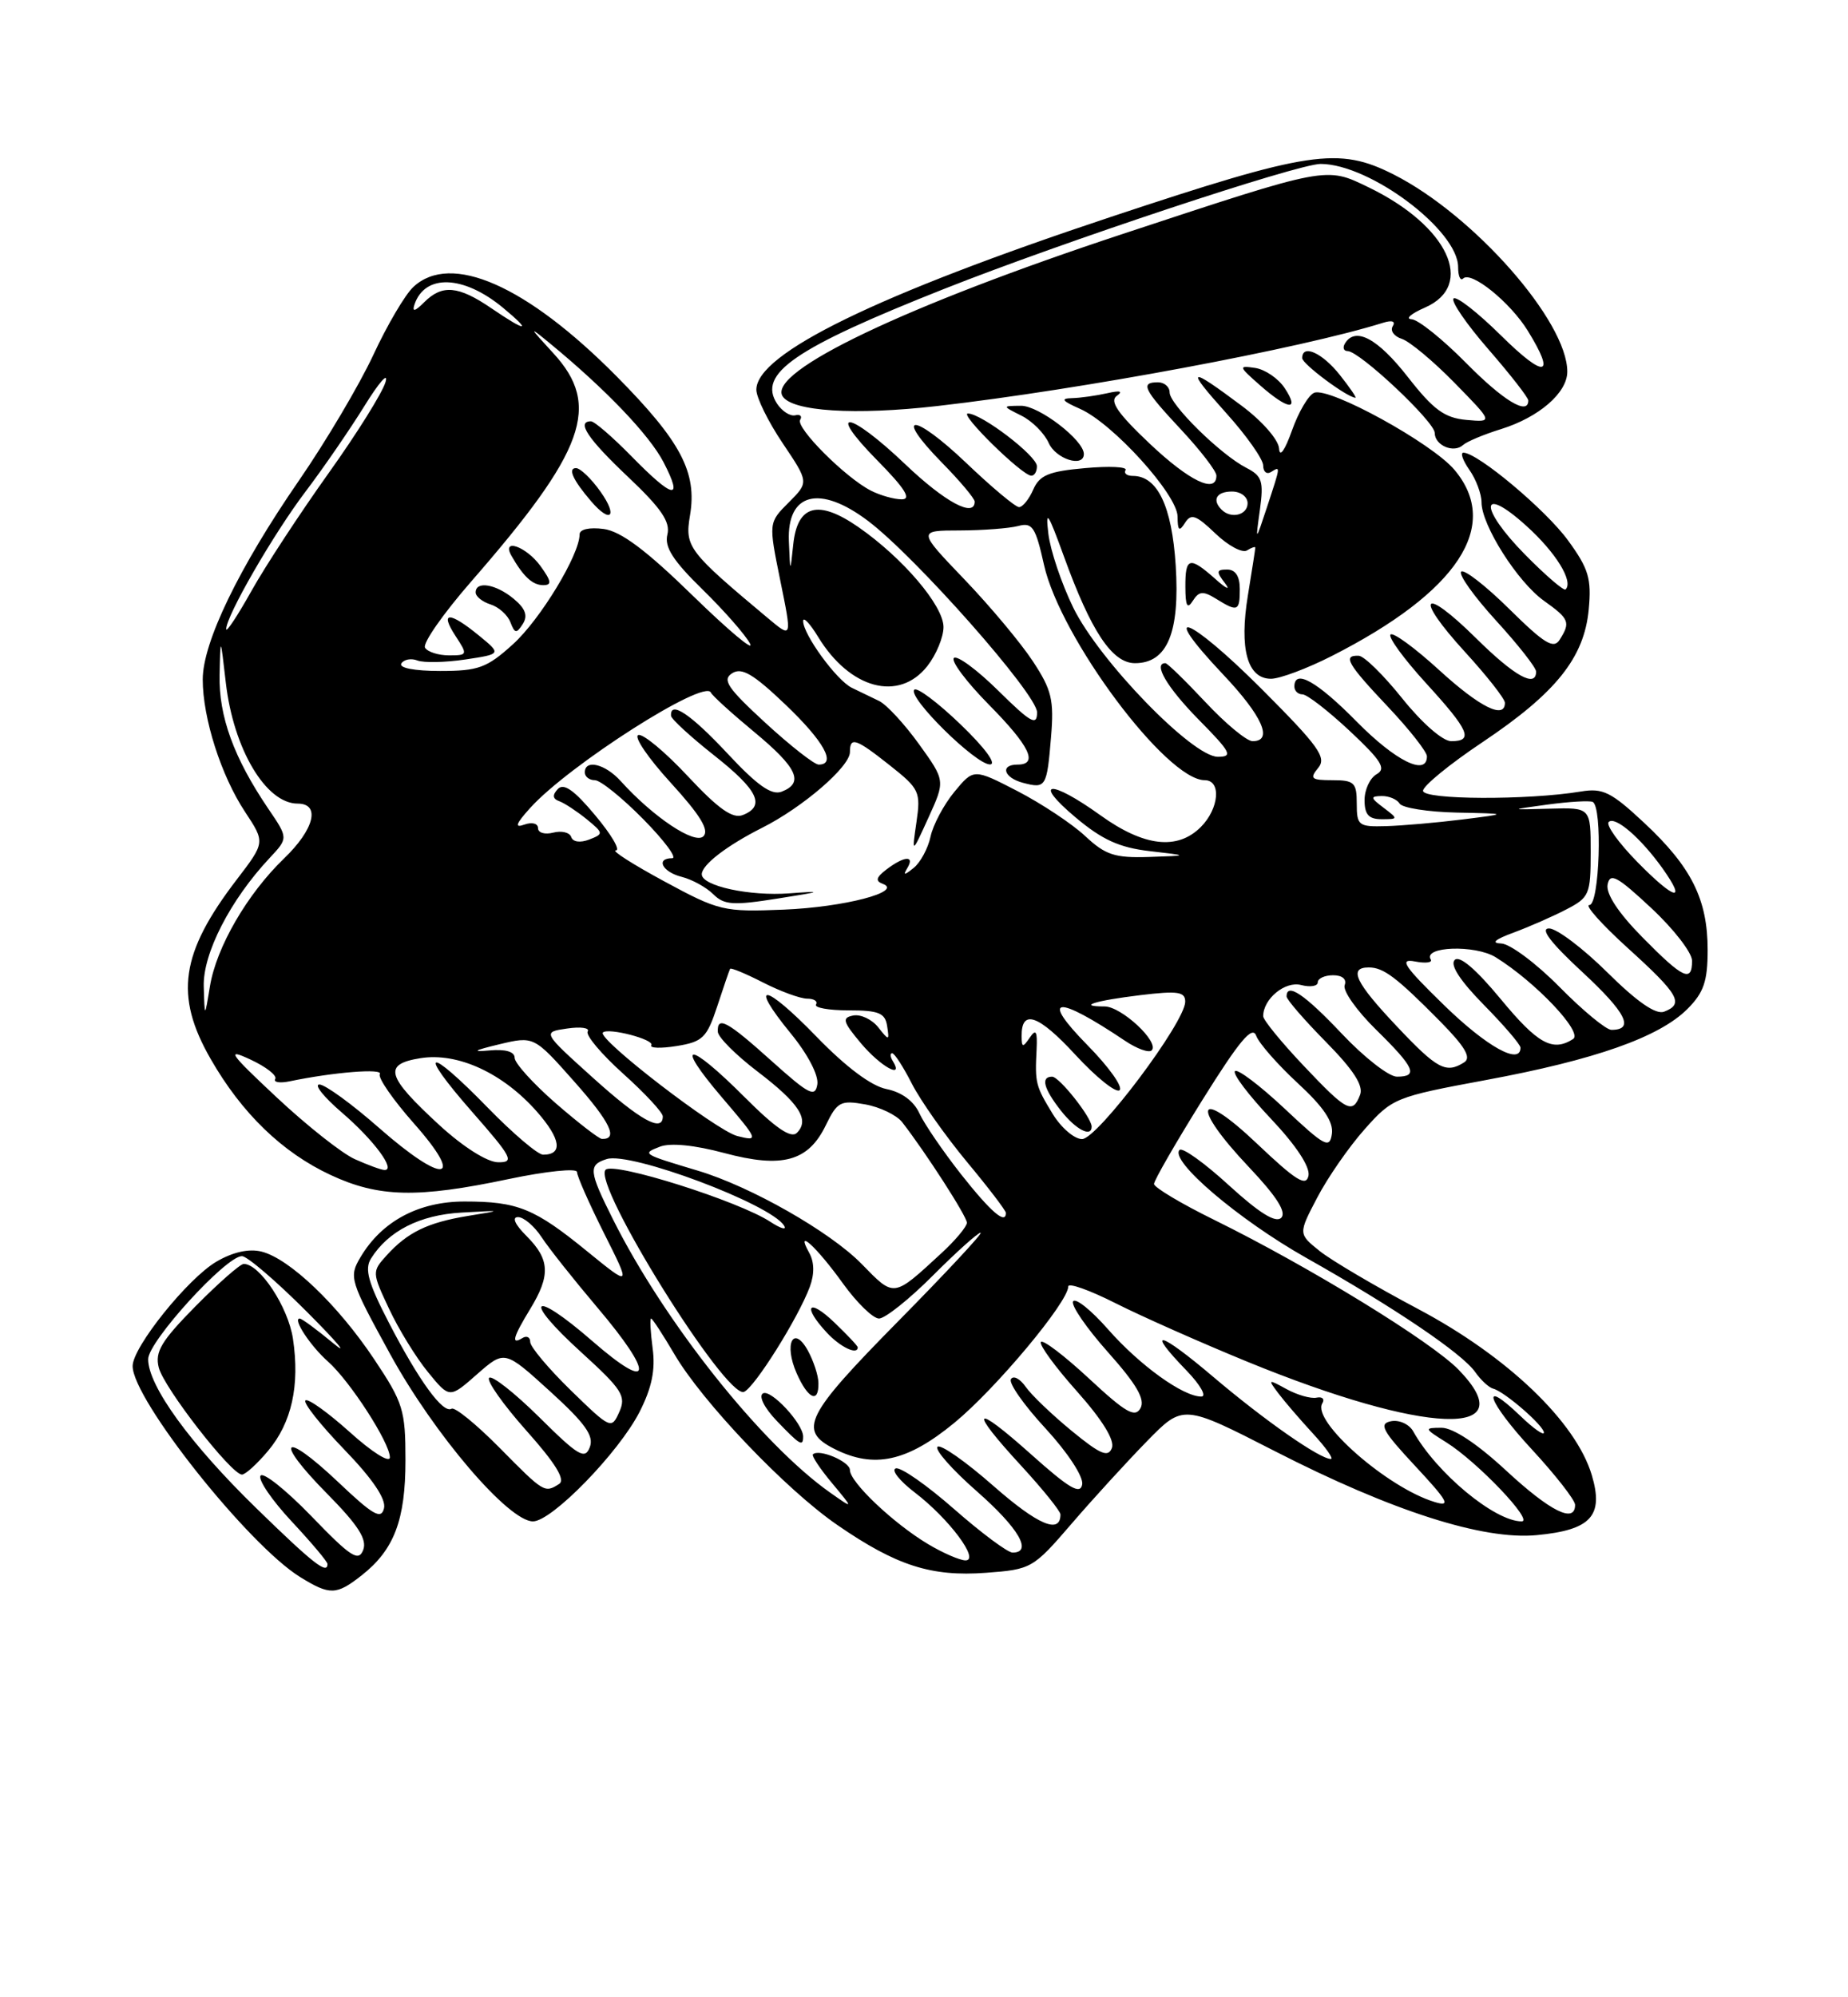 <?xml version="1.0" encoding="UTF-8" standalone="no"?>
<!DOCTYPE svg PUBLIC "-//W3C//DTD SVG 1.1//EN" "http://www.w3.org/Graphics/SVG/1.1/DTD/svg11.dtd" >
<svg xmlns="http://www.w3.org/2000/svg" xmlns:xlink="http://www.w3.org/1999/xlink" version="1.1" viewBox="0 0 237 256">
 <g >
 <path fill="currentColor"
d=" M 46.39 201.91 C 50.55 198.64 52.00 194.82 52.00 187.16 C 52.00 180.73 51.71 179.79 47.99 174.22 C 43.33 167.24 37.13 161.32 33.54 160.42 C 31.93 160.02 29.88 160.47 27.77 161.70 C 24.09 163.85 17.01 172.66 17.01 175.09 C 16.99 179.34 31.85 198.04 38.50 202.14 C 42.31 204.49 43.14 204.47 46.39 201.91 Z  M 137.40 195.33 C 140.16 192.12 144.52 187.36 147.08 184.74 C 151.73 179.98 151.73 179.98 163.50 186.00 C 178.49 193.67 190.21 197.43 197.10 196.76 C 204.05 196.10 205.70 194.29 204.14 189.06 C 202.09 182.23 193.32 173.85 181.89 167.79 C 176.41 164.89 170.71 161.53 169.22 160.33 C 166.50 158.14 166.50 158.14 168.93 153.50 C 170.26 150.95 172.99 147.01 175.00 144.75 C 178.56 140.74 178.92 140.59 190.57 138.43 C 204.57 135.84 212.78 132.94 216.40 129.33 C 218.50 127.23 219.00 125.78 219.00 121.76 C 219.00 115.30 216.94 111.15 210.91 105.51 C 206.63 101.51 205.57 100.98 202.75 101.45 C 195.93 102.58 182.50 102.52 182.50 101.36 C 182.50 100.73 185.93 97.93 190.12 95.13 C 199.55 88.82 203.17 84.30 203.75 78.11 C 204.12 74.17 203.74 72.89 201.09 69.26 C 198.24 65.35 189.57 58.08 187.69 58.02 C 187.25 58.01 187.59 59.00 188.44 60.22 C 189.30 61.44 190.00 63.32 190.00 64.38 C 190.00 67.31 194.62 74.59 198.00 77.00 C 201.27 79.33 201.44 79.76 200.02 82.00 C 199.25 83.23 198.06 82.50 193.56 78.06 C 190.53 75.07 187.75 72.91 187.39 73.27 C 187.03 73.64 189.05 76.46 191.87 79.55 C 194.69 82.63 197.00 85.57 197.00 86.08 C 197.00 88.21 194.23 86.67 189.31 81.81 C 182.40 74.99 181.28 76.34 187.87 83.55 C 190.69 86.63 193.00 89.57 193.00 90.08 C 193.00 92.25 189.78 90.65 184.55 85.87 C 181.46 83.05 178.66 81.00 178.33 81.33 C 178.00 81.66 180.05 84.46 182.87 87.55 C 188.43 93.63 189.02 95.00 186.11 95.00 C 185.03 95.00 182.37 92.68 179.86 89.55 C 177.46 86.55 174.94 84.07 174.25 84.05 C 172.15 83.97 172.80 85.09 178.00 90.59 C 180.75 93.50 183.00 96.36 183.00 96.94 C 183.00 99.53 178.99 97.56 174.00 92.50 C 168.90 87.33 166.00 85.70 166.00 88.00 C 166.00 88.55 166.47 89.00 167.04 89.00 C 167.62 89.00 170.34 91.11 173.09 93.68 C 177.17 97.50 177.81 98.53 176.55 99.23 C 175.70 99.71 175.00 101.20 175.00 102.55 C 175.00 104.40 175.53 105.00 177.19 105.00 C 179.33 105.00 179.34 104.97 177.44 103.53 C 175.74 102.25 175.71 102.06 177.19 102.03 C 178.12 102.01 179.16 102.45 179.50 103.00 C 179.84 103.55 183.13 104.07 186.81 104.15 C 193.50 104.29 193.50 104.29 187.50 105.04 C 184.20 105.45 179.81 105.83 177.75 105.89 C 174.23 105.99 174.00 105.82 174.00 103.00 C 174.00 100.31 173.68 100.00 170.88 100.00 C 168.16 100.00 167.92 99.80 169.05 98.43 C 170.17 97.09 169.15 95.67 161.72 88.23 C 152.41 78.93 148.32 77.41 156.84 86.43 C 161.91 91.78 163.33 95.00 160.64 95.00 C 159.89 95.00 157.17 92.75 154.60 90.00 C 152.02 87.25 149.71 85.00 149.46 85.00 C 147.84 85.00 149.67 88.11 153.71 92.22 C 157.88 96.44 158.16 97.00 156.18 97.00 C 152.92 97.00 140.96 84.67 137.64 77.88 C 136.15 74.83 134.71 70.57 134.45 68.42 C 134.06 65.18 134.40 65.69 136.44 71.31 C 139.93 80.94 142.63 85.00 145.56 85.00 C 149.70 85.00 151.33 81.08 150.78 72.47 C 150.29 64.87 148.44 61.00 145.29 61.00 C 144.51 61.00 144.09 60.66 144.35 60.25 C 144.60 59.83 142.27 59.72 139.16 60.00 C 134.51 60.41 133.32 60.90 132.51 62.75 C 131.97 63.99 131.15 65.00 130.69 65.00 C 130.23 65.00 127.18 62.45 123.92 59.34 C 117.13 52.87 114.47 52.84 120.81 59.31 C 123.12 61.66 125.00 63.90 125.00 64.29 C 125.00 66.41 121.18 64.35 116.09 59.50 C 108.88 52.63 105.80 52.20 112.50 59.00 C 116.06 62.61 116.93 64.00 115.65 64.00 C 114.67 64.00 112.89 63.50 111.68 62.88 C 108.41 61.21 102.01 54.80 102.62 53.81 C 102.91 53.34 102.62 53.07 101.98 53.23 C 101.34 53.38 100.30 52.71 99.66 51.75 C 97.13 47.90 101.85 44.65 121.03 37.05 C 136.31 31.00 166.46 21.00 169.38 21.01 C 175.71 21.04 187.00 29.52 187.00 34.24 C 187.00 35.39 187.29 36.05 187.64 35.70 C 188.65 34.68 193.67 38.73 195.93 42.39 C 199.59 48.31 198.15 48.58 192.52 43.02 C 189.51 40.05 186.76 37.90 186.41 38.26 C 186.06 38.61 188.07 41.54 190.89 44.78 C 193.70 48.01 196.00 50.96 196.00 51.33 C 196.00 53.30 192.82 51.38 188.00 46.50 C 185.01 43.48 181.88 40.96 181.03 40.92 C 180.19 40.87 180.96 40.20 182.75 39.42 C 189.28 36.56 185.72 28.95 175.54 24.02 C 170.00 21.34 170.43 21.26 144.00 29.98 C 116.17 39.17 98.42 47.63 100.36 50.78 C 101.57 52.74 109.67 53.25 120.22 52.04 C 138.72 49.92 166.85 44.67 177.38 41.37 C 178.53 41.01 179.01 41.18 178.61 41.82 C 178.26 42.39 178.78 43.11 179.77 43.43 C 180.76 43.74 183.81 46.28 186.54 49.07 C 191.50 54.13 191.50 54.13 188.05 53.82 C 185.25 53.56 183.83 52.52 180.55 48.32 C 176.68 43.37 173.83 41.85 172.50 44.00 C 172.16 44.55 172.31 45.00 172.83 45.00 C 174.36 45.00 184.00 54.06 184.00 55.49 C 184.00 57.09 186.44 58.13 187.63 57.04 C 188.11 56.60 190.30 55.68 192.50 55.00 C 197.38 53.48 201.00 50.34 201.00 47.64 C 201.00 41.18 189.02 27.58 178.76 22.38 C 171.65 18.78 167.98 19.33 142.50 27.79 C 112.51 37.75 97.00 45.31 97.00 49.95 C 97.00 50.97 98.52 54.05 100.37 56.80 C 103.74 61.81 103.74 61.81 101.15 64.40 C 98.56 66.99 98.56 66.99 100.07 74.41 C 101.58 81.82 101.58 81.82 98.54 79.28 C 88.24 70.67 87.81 70.11 88.49 66.06 C 89.42 60.54 87.33 56.58 79.07 48.23 C 67.52 36.57 57.81 32.30 53.01 36.78 C 51.96 37.75 49.64 41.69 47.86 45.53 C 46.07 49.36 41.79 56.59 38.34 61.59 C 30.64 72.75 26.00 82.33 26.00 87.09 C 26.00 92.05 28.36 99.44 31.44 104.08 C 34.01 107.97 34.01 107.97 30.36 112.74 C 23.15 122.15 22.35 127.60 27.01 135.72 C 31.01 142.70 36.21 147.72 42.40 150.60 C 48.57 153.48 53.53 153.59 65.25 151.12 C 70.06 150.11 74.00 149.71 74.00 150.22 C 74.00 150.74 75.56 154.27 77.46 158.06 C 80.93 164.96 80.93 164.96 75.33 160.41 C 68.54 154.87 66.39 154.00 59.58 154.00 C 53.69 154.00 48.96 156.53 46.23 161.14 C 44.72 163.69 44.85 164.11 50.08 173.64 C 55.71 183.88 65.22 195.00 68.35 195.00 C 70.77 195.00 79.35 186.19 82.02 180.97 C 83.60 177.87 84.07 175.57 83.70 172.83 C 83.42 170.72 83.33 169.00 83.50 169.00 C 83.67 169.00 85.01 171.06 86.49 173.57 C 90.08 179.70 100.79 190.93 107.38 195.46 C 114.96 200.68 119.42 202.11 126.44 201.59 C 132.26 201.16 132.49 201.03 137.40 195.33 Z  M 170.78 84.09 C 186.97 75.87 192.56 67.39 186.53 60.22 C 183.66 56.81 170.52 49.59 168.55 50.34 C 167.82 50.62 166.53 52.80 165.69 55.18 C 164.78 57.73 164.11 58.68 164.04 57.50 C 163.97 56.37 161.89 53.98 159.23 52.00 C 152.37 46.87 151.97 47.06 157.26 52.95 C 159.87 55.84 162.00 58.87 162.00 59.67 C 162.00 60.47 162.45 60.84 163.00 60.50 C 164.25 59.73 164.26 59.61 162.49 65.00 C 161.00 69.50 161.00 69.50 161.58 65.33 C 162.08 61.67 161.86 61.00 159.83 59.96 C 156.53 58.27 150.00 51.84 150.00 50.30 C 150.00 49.58 149.32 49.00 148.50 49.00 C 146.19 49.00 146.64 49.90 151.50 55.10 C 153.97 57.75 156.00 60.38 156.00 60.96 C 156.00 63.34 152.54 61.68 147.41 56.83 C 143.34 52.98 142.27 51.42 143.22 50.74 C 144.07 50.14 143.66 50.02 142.00 50.40 C 140.62 50.71 138.60 51.00 137.50 51.03 C 135.96 51.07 136.20 51.38 138.50 52.40 C 142.70 54.24 151.00 63.40 151.02 66.21 C 151.03 68.02 151.23 68.19 151.97 67.02 C 152.75 65.78 153.39 66.00 155.87 68.38 C 157.50 69.94 159.32 70.92 159.92 70.55 C 160.51 70.18 161.00 70.02 160.99 70.19 C 160.99 70.36 160.56 73.11 160.04 76.30 C 158.91 83.17 159.97 87.00 163.00 87.00 C 164.13 87.00 167.63 85.69 170.78 84.09 Z  M 155.96 76.75 C 158.73 78.47 159.00 78.36 159.00 75.50 C 159.00 73.86 158.44 73.00 157.38 73.00 C 155.99 73.00 155.95 73.25 157.10 74.75 C 157.84 75.71 157.30 75.49 155.91 74.25 C 152.54 71.26 152.00 71.40 152.02 75.25 C 152.03 77.70 152.27 78.13 152.98 77.00 C 153.77 75.76 154.29 75.72 155.96 76.75 Z  M 132.98 59.75 C 132.96 58.41 125.87 53.00 124.13 53.00 C 122.97 53.00 131.05 60.93 132.25 60.97 C 132.66 60.99 132.99 60.44 132.98 59.75 Z  M 139.00 58.19 C 139.00 56.41 133.24 52.00 130.95 52.01 C 128.50 52.03 128.50 52.03 131.00 53.28 C 132.38 53.97 133.94 55.54 134.49 56.77 C 135.41 58.85 139.00 59.98 139.00 58.19 Z  M 164.76 49.75 C 163.94 48.51 162.24 47.35 160.97 47.16 C 158.80 46.84 158.83 46.95 161.59 49.38 C 165.20 52.55 166.73 52.73 164.76 49.75 Z  M 171.83 48.06 C 169.57 45.21 167.00 44.06 167.00 45.90 C 167.00 46.65 172.75 50.93 173.83 50.98 C 174.01 50.99 173.11 49.67 171.83 48.06 Z  M 32.87 193.31 C 24.40 185.07 19.00 177.63 19.00 174.21 C 19.00 171.95 28.97 161.00 31.03 161.00 C 31.69 161.00 35.45 164.22 39.37 168.15 C 43.29 172.08 44.80 173.88 42.72 172.15 C 40.63 170.42 38.71 169.00 38.43 169.00 C 37.49 169.00 39.81 172.52 42.06 174.51 C 44.88 177.01 50.00 184.93 50.00 186.79 C 50.00 187.57 47.72 186.14 44.86 183.56 C 42.03 181.02 39.47 179.19 39.17 179.50 C 38.86 179.80 41.10 182.63 44.14 185.78 C 47.77 189.53 49.53 192.13 49.25 193.31 C 48.90 194.81 47.86 194.22 43.36 189.95 C 36.22 183.20 35.03 184.45 41.95 191.45 C 45.93 195.48 47.10 197.30 46.58 198.66 C 45.98 200.21 44.99 199.57 39.94 194.34 C 36.67 190.96 33.73 188.62 33.41 189.15 C 33.08 189.67 34.89 192.31 37.41 195.01 C 39.93 197.71 42.00 200.16 42.00 200.46 C 42.00 201.85 40.20 200.45 32.87 193.31 Z  M 34.37 185.97 C 37.41 182.36 38.47 177.59 37.57 171.59 C 36.96 167.53 33.32 162.00 31.26 162.00 C 30.81 162.00 28.03 164.44 25.09 167.41 C 20.69 171.87 19.85 173.26 20.36 175.28 C 21.00 177.86 29.67 189.00 31.03 189.00 C 31.47 189.00 32.97 187.64 34.37 185.97 Z  M 119.00 197.90 C 114.56 195.24 109.00 189.97 109.00 188.42 C 109.00 187.33 105.02 185.65 104.25 186.41 C 104.07 186.60 105.17 188.26 106.71 190.10 C 109.50 193.45 109.50 193.45 106.46 191.31 C 97.63 185.08 85.21 169.46 78.61 156.28 C 75.51 150.10 75.43 149.31 77.81 148.56 C 80.86 147.59 98.86 154.34 100.56 157.10 C 100.94 157.71 100.14 157.48 98.79 156.60 C 94.75 153.95 78.72 148.88 77.67 149.93 C 75.90 151.70 93.09 179.29 95.41 178.40 C 96.75 177.88 102.36 168.95 103.85 164.95 C 104.47 163.28 104.44 161.76 103.77 160.56 C 101.91 157.23 104.74 159.82 108.13 164.54 C 109.90 166.99 111.97 169.00 112.73 169.00 C 113.50 169.00 116.61 166.53 119.63 163.50 C 122.66 160.47 125.41 158.00 125.76 158.00 C 126.11 158.00 121.31 163.15 115.11 169.43 C 103.28 181.43 102.32 183.34 107.01 185.71 C 112.09 188.28 116.34 187.35 122.40 182.36 C 127.73 177.98 137.00 166.88 137.00 164.89 C 137.00 164.38 139.72 165.35 143.05 167.03 C 146.38 168.71 154.00 172.09 159.98 174.54 C 182.83 183.89 195.61 184.38 187.07 175.57 C 183.56 171.95 167.89 162.35 155.75 156.37 C 151.49 154.28 148.00 152.19 148.00 151.75 C 148.00 151.30 150.80 146.44 154.22 140.96 C 158.96 133.37 160.61 131.41 161.10 132.75 C 161.46 133.73 163.87 136.46 166.44 138.84 C 169.74 141.88 171.03 143.79 170.81 145.33 C 170.53 147.28 169.90 146.94 164.74 142.09 C 161.57 139.12 158.71 136.96 158.38 137.29 C 158.05 137.62 160.12 140.36 162.98 143.38 C 166.22 146.81 168.03 149.55 167.81 150.69 C 167.51 152.14 166.22 151.34 161.22 146.60 C 153.45 139.22 152.61 141.60 160.17 149.59 C 163.72 153.34 165.02 155.38 164.31 156.09 C 163.61 156.79 161.50 155.48 157.61 151.93 C 154.49 149.07 151.64 147.03 151.28 147.39 C 149.93 148.73 158.83 156.32 167.50 161.21 C 178.87 167.62 187.50 173.46 189.19 175.86 C 189.91 176.89 190.95 177.85 191.50 177.99 C 192.95 178.36 198.00 182.74 198.00 183.62 C 198.00 184.04 196.65 183.09 195.01 181.51 C 189.66 176.38 190.75 179.61 196.45 185.77 C 199.50 189.07 202.00 192.27 202.00 192.88 C 202.00 195.31 198.84 193.74 193.17 188.50 C 189.45 185.05 186.35 183.00 184.87 183.00 C 182.60 183.01 182.63 183.09 185.50 184.88 C 189.46 187.36 196.75 195.00 195.15 195.00 C 191.70 195.00 184.22 188.80 181.24 183.46 C 180.72 182.54 179.45 181.96 178.40 182.16 C 176.79 182.48 177.27 183.37 181.50 187.91 C 185.71 192.43 186.11 193.16 184.00 192.52 C 177.94 190.70 168.18 182.14 169.58 179.87 C 169.92 179.32 169.59 178.99 168.85 179.14 C 168.11 179.30 166.38 178.80 165.00 178.05 C 162.62 176.74 162.57 176.76 163.95 178.59 C 164.74 179.64 166.74 181.96 168.39 183.75 C 170.04 185.54 171.07 187.00 170.68 187.00 C 169.26 187.00 162.21 182.08 155.66 176.53 C 148.64 170.57 146.80 170.13 152.20 175.70 C 153.95 177.52 154.79 179.00 154.06 179.00 C 151.72 179.00 146.17 175.00 142.11 170.39 C 139.95 167.93 137.93 166.31 137.62 166.80 C 137.32 167.29 139.34 170.22 142.10 173.32 C 145.78 177.45 146.89 179.37 146.26 180.50 C 145.56 181.75 144.35 181.05 139.66 176.69 C 136.49 173.75 133.72 171.64 133.49 172.01 C 133.26 172.38 135.35 175.24 138.14 178.36 C 141.37 181.99 142.98 184.60 142.60 185.59 C 142.12 186.84 141.12 186.42 137.44 183.40 C 134.93 181.34 132.27 178.80 131.54 177.75 C 130.81 176.71 129.96 176.26 129.65 176.77 C 129.33 177.27 131.33 180.11 134.08 183.08 C 136.91 186.15 138.95 189.25 138.79 190.25 C 138.56 191.62 137.15 190.80 132.25 186.42 C 124.74 179.71 124.12 180.45 131.01 187.92 C 133.75 190.90 136.00 193.69 136.00 194.11 C 136.00 196.69 133.11 195.46 127.41 190.46 C 123.84 187.32 120.61 185.06 120.23 185.44 C 119.85 185.81 122.12 188.38 125.27 191.14 C 130.64 195.85 132.48 199.00 129.86 199.00 C 129.23 199.00 125.86 196.49 122.36 193.42 C 118.86 190.35 115.50 188.00 114.88 188.21 C 114.26 188.41 115.36 189.80 117.31 191.29 C 121.70 194.64 125.71 200.00 123.82 200.00 C 123.09 199.99 120.92 199.05 119.00 197.90 Z  M 103.00 184.13 C 103.00 182.46 98.83 177.99 97.84 178.60 C 97.27 178.95 98.03 180.46 99.61 182.11 C 102.59 185.22 103.00 185.47 103.00 184.13 Z  M 104.96 177.25 C 104.95 176.29 104.33 174.43 103.61 173.11 C 101.74 169.74 100.50 172.25 102.17 176.02 C 103.63 179.33 105.02 179.94 104.96 177.25 Z  M 110.00 172.69 C 110.00 172.51 108.65 171.08 107.00 169.50 C 103.65 166.29 102.85 167.39 106.04 170.81 C 107.78 172.68 110.00 173.73 110.00 172.69 Z  M 64.05 185.55 C 61.08 182.55 58.32 180.30 57.91 180.56 C 56.82 181.23 53.72 176.97 49.87 169.53 C 47.22 164.42 46.73 162.66 47.58 161.31 C 49.80 157.77 53.84 155.72 59.18 155.42 C 64.50 155.12 64.50 155.12 60.00 155.85 C 54.83 156.70 52.26 157.95 49.57 160.92 C 47.70 162.99 47.70 163.09 49.90 167.76 C 51.12 170.37 53.37 174.02 54.89 175.87 C 57.65 179.25 57.65 179.25 61.18 176.14 C 64.72 173.04 64.72 173.04 70.54 178.33 C 75.06 182.44 76.20 184.04 75.64 185.49 C 75.02 187.12 74.18 186.63 69.16 181.65 C 65.98 178.51 63.09 176.24 62.73 176.60 C 62.37 176.96 64.51 180.00 67.49 183.35 C 71.25 187.56 72.54 189.67 71.71 190.20 C 69.84 191.39 69.77 191.34 64.05 185.55 Z  M 73.20 178.20 C 70.34 175.41 68.00 172.62 68.00 172.01 C 68.00 171.39 67.55 171.16 67.00 171.50 C 65.51 172.42 65.78 171.41 68.00 167.77 C 70.62 163.47 70.52 161.43 67.55 158.45 C 66.05 156.96 65.61 156.00 66.43 156.00 C 67.17 156.00 68.52 157.15 69.45 158.56 C 70.37 159.97 73.57 164.00 76.56 167.53 C 83.99 176.28 83.68 178.60 75.99 171.91 C 68.16 165.10 66.88 166.37 74.56 173.34 C 79.81 178.12 80.33 178.94 79.42 180.98 C 78.42 183.22 78.31 183.17 73.20 178.20 Z  M 110.51 162.01 C 106.47 157.88 96.29 152.08 89.50 150.05 C 82.32 147.90 82.30 147.88 84.64 146.97 C 85.97 146.46 89.05 146.76 92.86 147.78 C 100.32 149.78 103.66 148.87 105.91 144.22 C 107.37 141.22 107.79 140.99 110.95 141.55 C 112.85 141.89 114.98 142.92 115.70 143.83 C 118.75 147.76 124.00 155.91 124.00 156.72 C 124.00 157.21 122.54 158.96 120.75 160.61 C 114.51 166.36 114.73 166.33 110.51 162.01 Z  M 123.26 150.52 C 120.93 147.56 118.52 144.03 117.90 142.68 C 117.19 141.12 115.63 139.98 113.70 139.59 C 111.74 139.20 108.51 136.78 104.74 132.90 C 98.02 125.96 95.87 125.69 101.43 132.48 C 103.59 135.12 105.01 137.83 104.82 138.99 C 104.54 140.70 103.75 140.29 99.00 136.03 C 93.26 130.87 91.96 130.16 92.06 132.25 C 92.09 132.94 94.36 135.21 97.11 137.31 C 102.51 141.42 103.87 143.53 102.20 145.20 C 101.45 145.95 99.49 144.62 95.50 140.63 C 88.21 133.34 86.36 133.36 92.59 140.66 C 97.30 146.17 97.35 146.31 94.56 145.61 C 91.88 144.93 76.54 133.13 77.32 132.34 C 77.99 131.68 83.97 133.24 83.53 133.96 C 83.28 134.35 84.75 134.40 86.79 134.07 C 90.12 133.53 90.65 133.02 91.98 128.99 C 92.79 126.52 93.53 124.36 93.63 124.18 C 93.73 124.00 95.63 124.79 97.86 125.93 C 100.09 127.07 102.64 128.00 103.52 128.00 C 104.40 128.00 104.91 128.34 104.65 128.75 C 104.40 129.16 106.27 129.50 108.82 129.50 C 112.69 129.50 113.51 129.83 113.77 131.50 C 114.07 133.42 114.02 133.43 112.62 131.66 C 111.81 130.65 110.38 129.98 109.43 130.16 C 107.94 130.45 108.08 130.94 110.44 133.75 C 112.93 136.70 115.98 138.40 114.50 136.00 C 114.16 135.45 114.12 135.00 114.42 135.00 C 114.72 135.00 115.86 136.77 116.96 138.93 C 118.07 141.09 121.23 145.57 123.98 148.89 C 126.74 152.20 129.00 155.16 129.00 155.46 C 129.00 157.01 127.07 155.34 123.26 150.52 Z  M 45.50 148.57 C 43.85 147.83 39.35 144.27 35.50 140.67 C 29.38 134.94 28.96 134.33 32.13 135.81 C 34.13 136.74 35.56 137.86 35.30 138.29 C 35.04 138.72 35.88 138.86 37.17 138.59 C 42.80 137.42 49.17 136.91 48.71 137.67 C 48.44 138.13 50.41 140.97 53.09 144.00 C 59.75 151.52 56.95 151.88 48.63 144.58 C 45.14 141.51 41.68 139.00 40.96 139.00 C 40.23 139.00 41.53 140.61 43.83 142.59 C 47.93 146.10 50.85 150.04 49.29 149.96 C 48.85 149.94 47.15 149.31 45.50 148.57 Z  M 56.36 144.22 C 49.52 137.93 49.09 136.40 53.92 135.63 C 58.70 134.86 64.51 137.54 68.88 142.51 C 71.93 145.99 72.22 148.00 69.65 148.00 C 68.98 148.00 65.80 145.30 62.58 142.00 C 54.78 133.99 53.37 134.33 60.54 142.50 C 65.70 148.38 66.02 149.00 63.87 148.97 C 62.47 148.95 59.41 147.01 56.36 144.22 Z  M 71.25 141.39 C 68.36 138.87 66.00 136.26 66.00 135.58 C 66.00 134.79 64.82 134.45 62.75 134.64 C 60.43 134.85 60.79 134.63 63.99 133.86 C 68.47 132.79 68.47 132.79 73.65 138.63 C 78.26 143.82 79.34 146.05 77.19 145.98 C 76.81 145.96 74.14 143.90 71.25 141.39 Z  M 134.99 142.75 C 132.81 139.17 132.72 138.83 132.94 134.50 C 133.05 132.16 132.86 131.83 132.06 133.00 C 131.17 134.30 131.03 134.27 131.02 132.81 C 130.98 129.29 133.17 130.05 137.91 135.19 C 140.60 138.11 143.16 140.15 143.59 139.73 C 144.03 139.30 142.17 136.71 139.48 133.98 C 133.29 127.69 135.40 127.44 144.28 133.40 C 145.81 134.43 147.35 134.98 147.70 134.63 C 148.74 133.59 143.82 129.00 141.66 129.00 C 138.06 129.00 140.40 128.26 146.25 127.55 C 151.05 126.97 152.00 127.11 152.00 128.39 C 152.00 131.01 140.73 146.00 138.77 146.00 C 137.78 146.00 136.08 144.54 134.99 142.75 Z  M 140.00 144.40 C 140.00 143.24 135.85 138.00 134.93 138.00 C 133.44 138.00 133.84 139.53 136.07 142.37 C 137.98 144.79 140.00 145.84 140.00 144.40 Z  M 76.03 138.13 C 69.55 132.29 69.55 132.29 72.72 131.83 C 74.47 131.57 75.66 131.74 75.37 132.21 C 75.08 132.68 77.13 135.11 79.92 137.62 C 82.72 140.13 85.00 142.59 85.00 143.09 C 85.00 145.21 82.10 143.60 76.03 138.13 Z  M 167.15 136.56 C 164.32 133.57 162.00 130.73 162.00 130.25 C 162.00 128.03 164.81 125.72 166.85 126.25 C 168.03 126.56 169.00 126.40 169.00 125.91 C 169.00 125.41 169.89 125.00 170.97 125.00 C 172.15 125.00 172.74 125.51 172.45 126.27 C 172.18 126.97 173.99 129.54 176.48 131.98 C 181.43 136.84 181.95 138.00 179.15 138.00 C 178.12 138.00 174.95 135.53 172.09 132.50 C 167.31 127.44 165.00 125.89 165.00 127.72 C 165.00 128.11 167.27 130.73 170.04 133.54 C 173.56 137.11 174.88 139.14 174.43 140.32 C 173.46 142.85 172.74 142.47 167.15 136.56 Z  M 179.15 131.56 C 173.82 125.93 172.90 124.00 175.54 124.00 C 177.44 124.00 179.10 125.26 184.70 130.92 C 187.89 134.16 188.72 135.56 187.78 136.16 C 185.45 137.64 184.33 137.05 179.15 131.56 Z  M 185.22 128.86 C 180.07 123.85 179.39 122.84 181.44 123.23 C 182.82 123.50 183.74 123.38 183.49 122.98 C 182.45 121.30 189.18 121.07 191.81 122.69 C 196.93 125.86 203.07 132.34 201.74 133.18 C 199.11 134.85 197.21 133.80 192.45 128.04 C 189.27 124.20 187.18 122.42 186.56 123.04 C 185.93 123.67 187.26 125.71 190.29 128.79 C 192.88 131.42 195.00 133.89 195.00 134.28 C 195.00 136.57 190.69 134.18 185.22 128.86 Z  M 200.00 126.50 C 197.01 123.47 193.65 120.97 192.53 120.93 C 191.18 120.88 191.71 120.42 194.09 119.54 C 196.07 118.81 199.11 117.48 200.84 116.58 C 203.83 115.04 204.00 114.64 204.00 109.22 C 204.00 103.50 204.00 103.50 198.75 103.65 C 193.50 103.80 193.50 103.80 198.50 103.12 C 201.25 102.75 203.84 102.60 204.25 102.78 C 205.54 103.36 205.14 116.00 203.83 116.00 C 203.19 116.00 205.44 118.51 208.83 121.58 C 215.31 127.45 216.01 128.68 213.42 129.67 C 212.36 130.08 209.96 128.42 206.14 124.64 C 203.01 121.54 199.64 119.00 198.66 119.00 C 197.47 119.00 198.87 120.84 202.94 124.60 C 208.56 129.81 209.66 132.00 206.66 132.00 C 205.98 132.00 202.99 129.53 200.00 126.50 Z  M 26.13 126.45 C 26.00 122.23 29.53 115.35 34.59 109.96 C 36.97 107.42 36.97 107.42 34.41 103.66 C 29.99 97.15 28.04 91.79 28.16 86.50 C 28.27 81.50 28.27 81.50 28.96 87.50 C 29.94 96.00 34.10 103.00 38.17 103.00 C 41.14 103.00 40.31 106.31 36.41 110.05 C 31.70 114.59 27.74 121.41 26.92 126.44 C 26.25 130.50 26.25 130.50 26.13 126.45 Z  M 210.62 120.12 C 207.54 117.00 205.94 114.56 206.17 113.37 C 206.48 111.81 207.39 112.30 211.77 116.39 C 214.65 119.07 217.00 122.11 217.00 123.14 C 217.00 125.98 215.85 125.43 210.62 120.12 Z  M 85.18 112.96 C 81.15 110.78 78.36 109.00 78.98 109.00 C 79.60 109.00 78.41 106.98 76.34 104.51 C 73.64 101.27 72.30 100.33 71.54 101.13 C 70.81 101.91 70.87 102.39 71.74 102.70 C 72.42 102.95 73.99 103.99 75.24 105.00 C 77.42 106.79 77.43 106.88 75.56 107.61 C 74.41 108.05 73.47 107.92 73.26 107.29 C 73.07 106.70 72.03 106.44 70.95 106.72 C 69.88 107.00 69.00 106.74 69.00 106.15 C 69.00 105.54 68.23 105.34 67.25 105.69 C 65.95 106.16 66.14 105.61 68.00 103.55 C 72.95 98.07 90.36 86.96 91.17 88.77 C 91.35 89.17 93.86 91.45 96.75 93.84 C 102.27 98.41 103.15 100.34 100.25 101.47 C 98.96 101.97 97.14 100.70 93.29 96.57 C 88.57 91.52 85.91 89.74 86.06 91.75 C 86.09 92.16 88.56 94.43 91.56 96.80 C 97.23 101.27 98.21 103.31 95.25 104.47 C 93.95 104.97 92.13 103.68 88.22 99.50 C 85.32 96.39 82.46 94.01 81.86 94.21 C 81.25 94.42 83.13 97.17 86.03 100.34 C 89.81 104.48 90.99 106.41 90.21 107.19 C 89.11 108.29 83.78 104.74 79.60 100.11 C 77.61 97.91 75.00 97.28 75.00 99.00 C 75.00 99.55 75.58 100.00 76.29 100.00 C 77.00 100.00 79.79 102.25 82.50 105.00 C 85.21 107.75 86.88 110.00 86.21 110.00 C 84.04 110.00 84.94 111.77 87.43 112.39 C 88.77 112.73 90.58 113.73 91.47 114.61 C 92.86 116.00 94.02 116.08 99.79 115.16 C 105.42 114.28 105.66 114.17 101.26 114.50 C 96.15 114.89 90.00 113.56 90.00 112.06 C 90.00 110.85 93.20 108.39 97.72 106.11 C 102.94 103.49 109.00 98.27 109.00 96.40 C 109.00 94.38 109.74 94.63 114.17 98.14 C 117.91 101.10 118.10 101.50 117.53 105.39 C 116.93 109.50 116.93 109.50 119.08 104.78 C 121.23 100.06 121.23 100.06 117.86 95.38 C 116.01 92.81 113.71 90.32 112.75 89.85 C 111.79 89.38 110.21 88.62 109.25 88.16 C 107.30 87.22 103.00 81.32 103.00 79.60 C 103.01 79.00 103.87 79.91 104.92 81.63 C 109.00 88.32 115.29 90.00 118.93 85.37 C 120.07 83.92 121.00 81.67 121.00 80.37 C 121.00 77.63 115.78 71.51 110.09 67.56 C 104.93 63.98 102.26 64.70 101.73 69.80 C 101.34 73.50 101.34 73.50 101.17 69.36 C 100.92 63.17 105.11 62.09 111.30 66.75 C 117.42 71.36 133.00 88.98 133.00 91.30 C 133.00 93.09 132.22 92.66 128.02 88.52 C 125.29 85.83 122.72 83.94 122.33 84.34 C 121.94 84.73 123.95 87.41 126.81 90.31 C 132.08 95.64 133.21 98.00 130.50 98.00 C 128.21 98.00 128.72 99.69 131.21 100.34 C 134.13 101.11 134.26 100.89 134.79 94.49 C 135.19 89.70 134.88 88.42 132.45 84.74 C 130.92 82.41 126.97 77.69 123.67 74.25 C 117.68 68.00 117.68 68.00 123.09 67.99 C 126.07 67.98 129.43 67.72 130.58 67.42 C 132.40 66.93 132.80 67.53 133.89 72.40 C 135.99 81.78 149.60 100.00 154.50 100.00 C 156.66 100.00 156.35 103.65 154.00 106.00 C 150.99 109.01 146.71 108.51 141.13 104.50 C 134.66 99.85 132.32 100.05 137.94 104.77 C 141.34 107.63 143.55 108.64 147.44 109.09 C 152.50 109.67 152.50 109.67 147.36 109.84 C 142.96 109.98 141.77 109.59 139.16 107.15 C 137.49 105.59 133.58 103.00 130.49 101.40 C 124.87 98.50 124.87 98.50 122.39 101.50 C 121.03 103.15 119.66 105.73 119.34 107.23 C 119.02 108.73 118.05 110.53 117.19 111.23 C 115.97 112.22 115.78 112.22 116.37 111.25 C 117.35 109.61 115.97 109.71 113.70 111.43 C 112.36 112.45 112.23 112.92 113.20 113.28 C 115.90 114.28 108.24 116.28 100.50 116.59 C 92.80 116.90 92.22 116.77 85.18 112.96 Z  M 123.20 92.86 C 120.29 90.06 117.61 88.05 117.26 88.40 C 116.34 89.33 125.13 98.00 126.96 97.98 C 127.87 97.97 126.33 95.87 123.20 92.86 Z  M 210.00 110.50 C 207.59 108.05 205.93 105.74 206.31 105.36 C 207.12 104.55 210.43 107.40 213.22 111.31 C 216.39 115.77 214.77 115.36 210.00 110.50 Z  M 98.15 92.64 C 93.28 88.16 92.58 87.12 93.90 86.29 C 95.13 85.51 96.62 86.39 100.74 90.32 C 105.67 95.02 107.32 98.00 104.99 98.00 C 104.44 98.00 101.36 95.59 98.15 92.64 Z  M 51.47 85.04 C 51.80 84.52 52.73 84.34 53.54 84.66 C 54.36 84.97 57.12 84.91 59.67 84.53 C 64.32 83.83 64.32 83.83 61.41 81.45 C 57.62 78.35 56.36 78.37 58.41 81.50 C 60.00 83.93 59.98 84.00 57.58 84.00 C 56.23 84.00 54.84 83.56 54.51 83.02 C 54.17 82.47 56.82 78.68 60.39 74.58 C 75.07 57.76 77.15 51.99 70.95 45.26 C 67.81 41.85 67.77 41.74 70.50 43.99 C 77.66 49.87 83.30 55.77 85.10 59.25 C 87.67 64.22 86.38 63.98 81.00 58.50 C 78.57 56.02 76.23 54.00 75.79 54.00 C 73.88 54.00 75.38 56.25 80.56 61.14 C 84.81 65.16 85.99 66.90 85.59 68.51 C 85.19 70.11 86.30 71.85 90.10 75.56 C 92.88 78.28 95.62 81.40 96.19 82.50 C 96.76 83.60 93.46 80.84 88.86 76.36 C 82.85 70.50 79.63 68.10 77.42 67.80 C 75.58 67.56 74.33 67.84 74.33 68.50 C 74.33 71.10 69.28 79.42 65.78 82.58 C 62.43 85.61 61.36 86.00 56.44 86.00 C 53.16 86.00 51.12 85.61 51.47 85.04 Z  M 65.88 76.75 C 63.61 74.86 61.00 74.42 61.00 75.93 C 61.00 76.45 61.86 77.14 62.91 77.47 C 63.96 77.80 65.11 78.83 65.46 79.76 C 66.02 81.21 66.24 81.24 67.05 79.97 C 67.72 78.92 67.39 78.00 65.88 76.75 Z  M 69.30 72.53 C 67.47 70.03 64.26 68.91 65.60 71.25 C 67.12 73.91 68.30 75.00 69.67 75.00 C 70.80 75.00 70.72 74.49 69.30 72.53 Z  M 77.00 63.00 C 75.83 61.35 74.42 60.00 73.87 60.00 C 72.78 60.00 73.49 61.55 75.81 64.25 C 78.33 67.19 79.28 66.20 77.00 63.00 Z  M 29.01 80.64 C 28.99 78.97 35.07 68.43 39.19 63.00 C 41.48 59.98 44.89 55.02 46.76 52.00 C 48.63 48.98 49.84 47.61 49.44 48.97 C 49.05 50.33 45.75 55.60 42.11 60.69 C 38.48 65.78 34.04 72.54 32.26 75.72 C 30.48 78.90 29.02 81.11 29.01 80.64 Z  M 195.57 71.07 C 189.63 65.04 189.79 62.01 195.76 67.41 C 199.53 70.81 201.82 74.52 200.78 75.55 C 200.56 75.77 198.22 73.76 195.57 71.07 Z  M 63.00 39.50 C 58.78 36.62 56.71 36.44 54.41 38.73 C 53.22 39.92 52.83 40.02 53.15 39.05 C 54.47 35.08 59.43 35.25 64.50 39.44 C 68.29 42.58 67.56 42.61 63.00 39.50 Z  M 156.67 65.33 C 155.40 64.07 156.01 63.00 158.00 63.00 C 159.11 63.00 160.00 63.67 160.00 64.50 C 160.00 66.02 157.88 66.55 156.67 65.33 Z "/>
</g>
</svg>